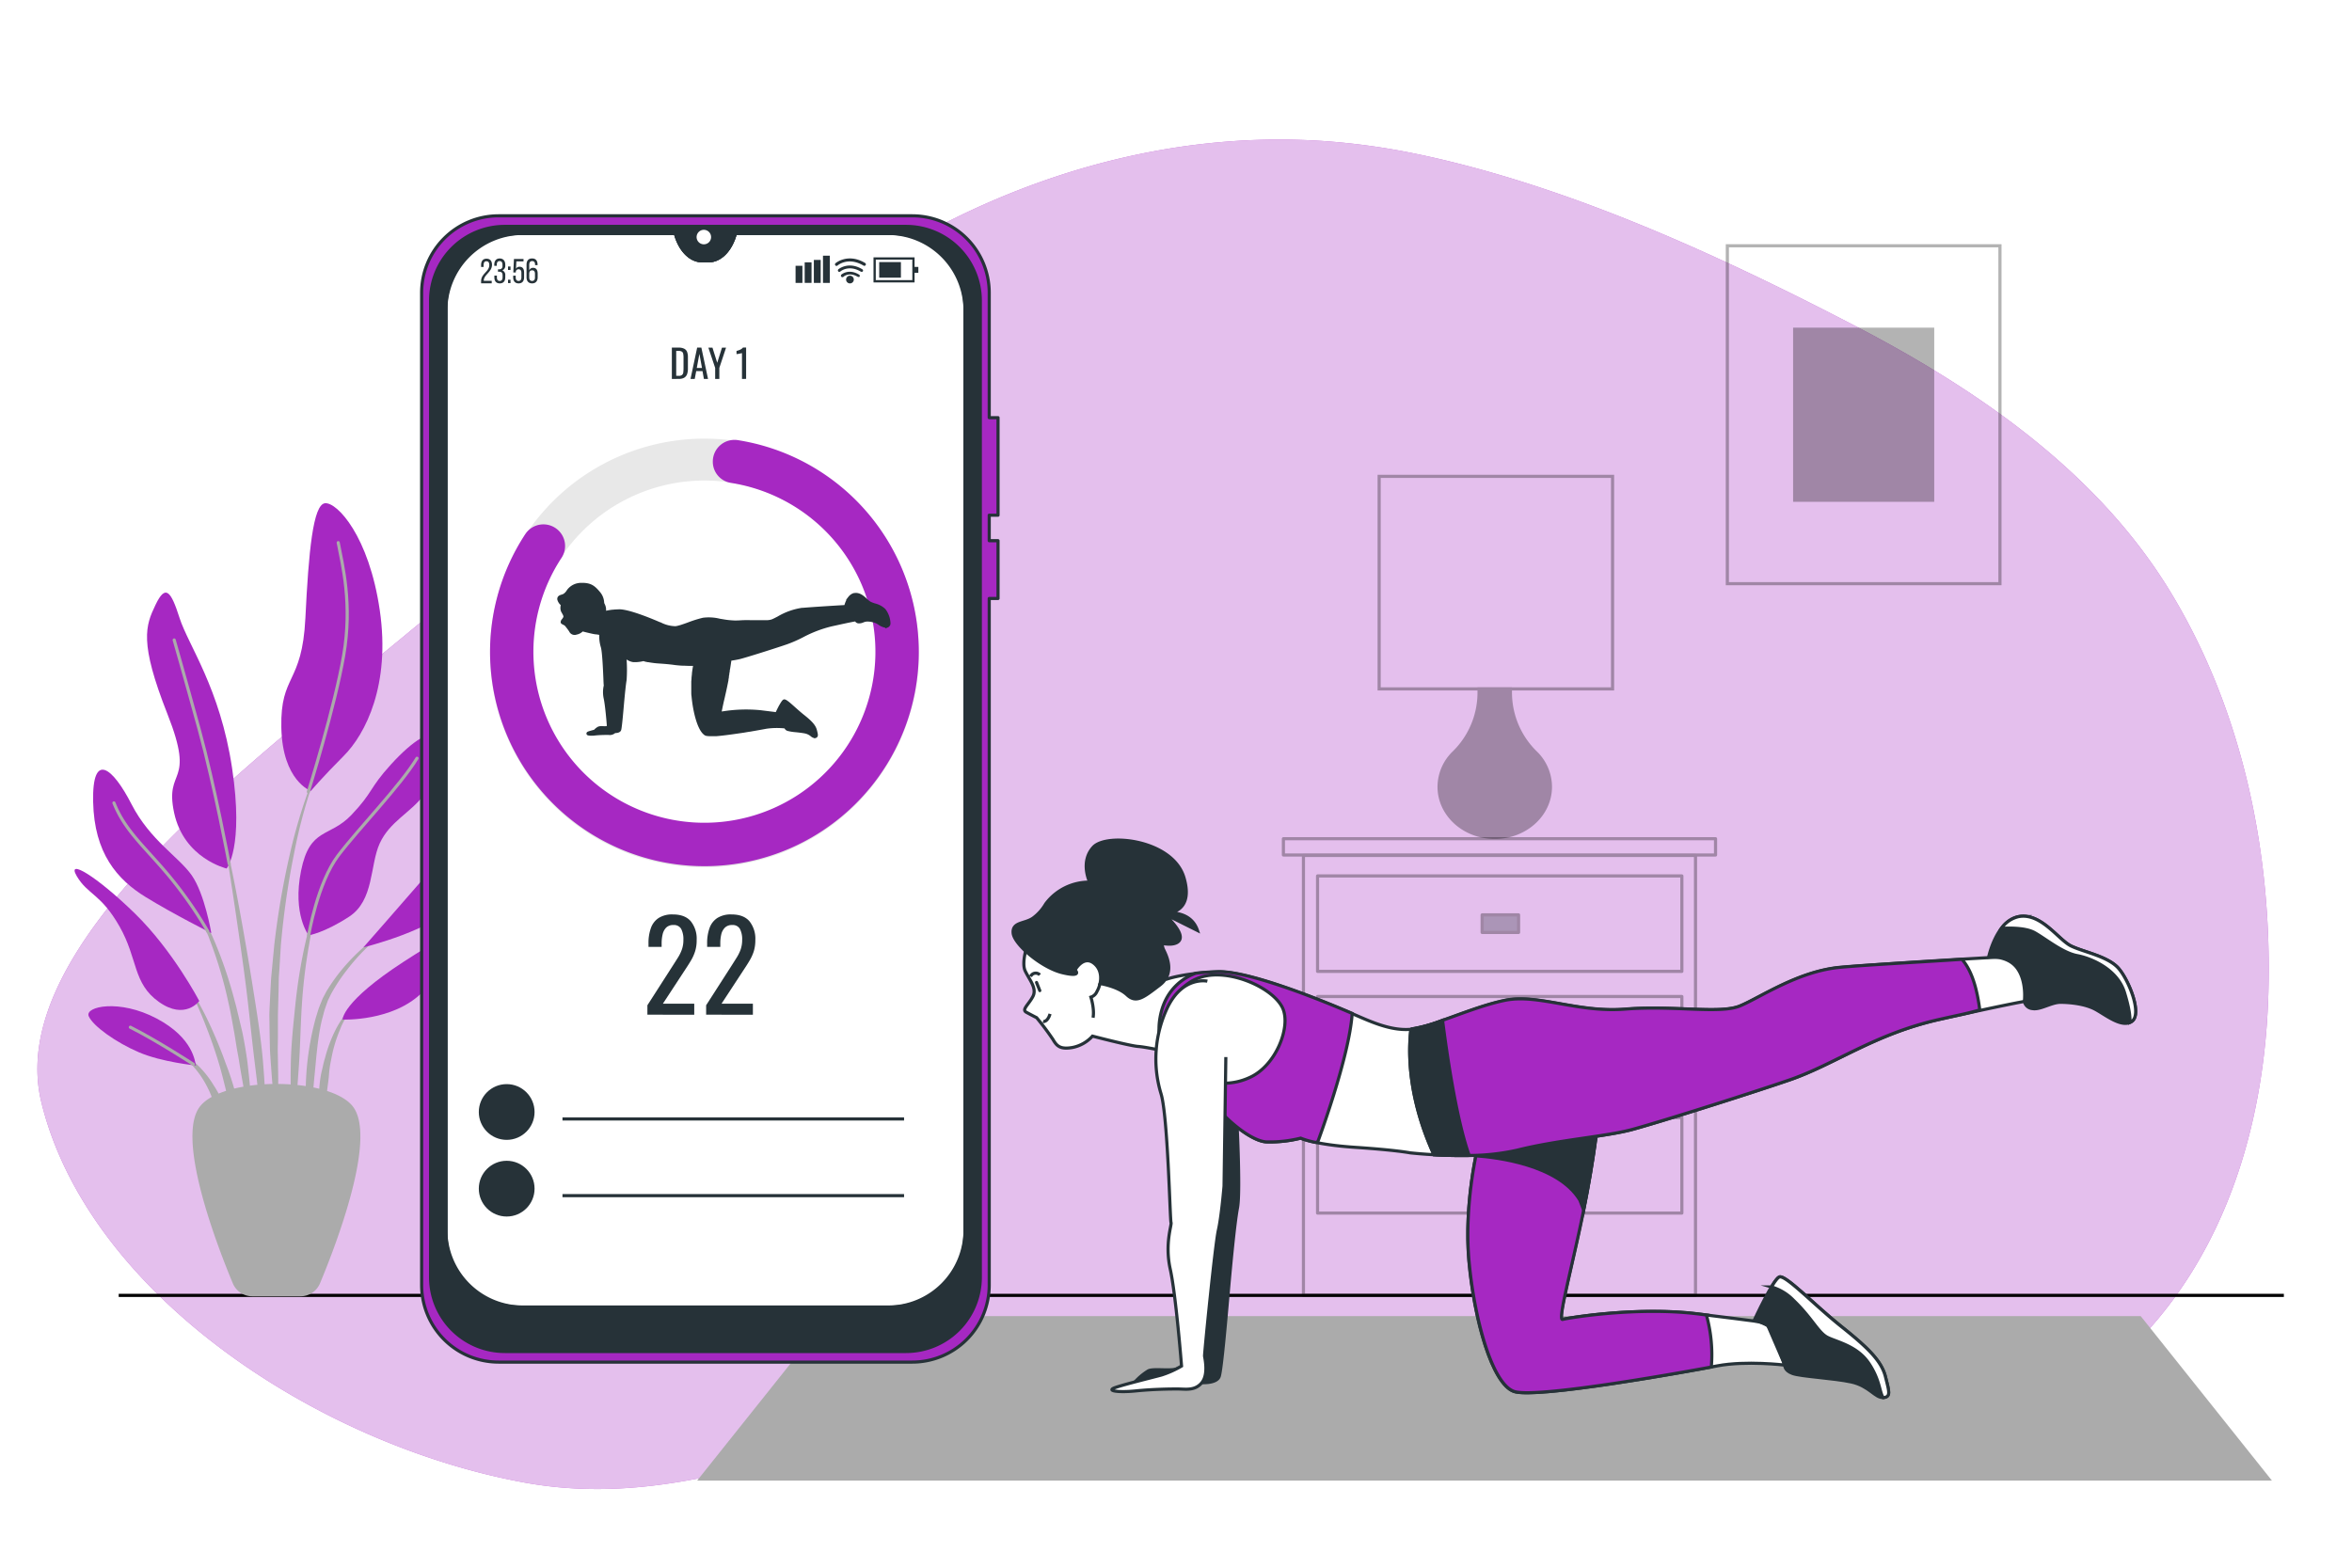<svg class="animated" id="freepik_stories-personalized-workouts" xmlns="http://www.w3.org/2000/svg" viewBox="0 0 750 500" version="1.1" xmlns:xlink="http://www.w3.org/1999/xlink" xmlns:svgjs="http://svgjs.com/svgjs"><style>svg#freepik_stories-personalized-workouts:not(.animated) .animable {opacity: 0;}svg#freepik_stories-personalized-workouts.animated #freepik--background-simple--inject-34 {animation: 1.5s Infinite  linear floating;animation-delay: 0s;}svg#freepik_stories-personalized-workouts.animated #freepik--Device--inject-34 {animation: 1.5s Infinite  linear floating;animation-delay: 0s;}            @keyframes floating {                0% {                    opacity: 1;                    transform: translateY(0px);                }                50% {                    transform: translateY(-10px);                }                100% {                    opacity: 1;                    transform: translateY(0px);                }            }        </style><g id="freepik--background-simple--inject-34" class="animable animator-active" style="transform-origin: 367.689px 259.713px;"><path d="M452,49.16A220.8,220.8,0,0,0,422.35,45c-45-3.09-89.17,8.52-128.51,30.1s-76.17,48.49-110,78.13c-8.4,7.36-16.64,14.93-24.54,22.83C116,219.38-1.5,291.35,13.19,351.57S99.85,460.26,166.68,472.75,287.86,439.7,378.92,439.7,546.36,475,611.72,463.93s109.43-65.36,111.63-147.61c1.19-44.23-8.19-89.73-31.39-127.78-23.45-38.44-61.93-64.65-101.17-85-41.41-21.47-86.49-42.27-132-52.89Q455.39,49.86,452,49.16Z" style="fill: rgb(166, 40, 194); transform-origin: 367.689px 259.713px;" id="elpqtyne1ofok" class="animable"></path><g id="el7npqz62jihk"><path d="M452,49.16A220.8,220.8,0,0,0,422.35,45c-45-3.09-89.17,8.52-128.51,30.1s-76.17,48.49-110,78.13c-8.4,7.36-16.64,14.93-24.54,22.83C116,219.38-1.5,291.35,13.19,351.57S99.85,460.26,166.68,472.75,287.86,439.7,378.92,439.7,546.36,475,611.72,463.93s109.43-65.36,111.63-147.61c1.19-44.23-8.19-89.73-31.39-127.78-23.45-38.44-61.93-64.65-101.17-85-41.41-21.47-86.49-42.27-132-52.89Q455.39,49.86,452,49.16Z" style="fill: rgb(255, 255, 255); opacity: 0.7; transform-origin: 367.689px 259.713px;" class="animable"></path></g></g><g id="freepik--Floor--inject-34" class="animable" style="transform-origin: 383.06px 413.15px;"><line x1="728.27" y1="413.15" x2="37.85" y2="413.15" style="fill: rgb(38, 50, 56); stroke: rgb(0, 0, 0); stroke-miterlimit: 10; transform-origin: 383.06px 413.15px;" id="elq7mi63zlbsl" class="animable"></line></g><g id="freepik--Plant--inject-34" class="animable" style="transform-origin: 89.524px 286.971px;"><path d="M101.69,244.29h0a.12.12,0,0,0-.07-.17.13.13,0,0,0-.17.07,171.35,171.35,0,0,0-9,28.12,263.19,263.19,0,0,0-5,29.15l-.7,7.37c-.11,1.23-.24,2.45-.33,3.68l-.2,3.7c-.1,2.47-.26,4.93-.33,7.4L86,331l.08,3.7c.06,1.24.15,2.47.23,3.7.19,2.46.34,4.92.56,7.38.48,4.91,1.21,9.79,2,14.65a.14.14,0,0,0,.13.11.13.13,0,0,0,.13-.13h0c0-2.47-.12-4.92-.17-7.38s-.29-4.89-.25-7.35-.06-4.9-.08-7.35l-.07-3.67.06-3.67,0-7.34.2-7.33.07-3.67c0-1.22.14-2.44.21-3.66l.45-7.33a262,262,0,0,1,4.15-29.08A170.13,170.13,0,0,1,101.69,244.29Z" style="fill: rgb(171, 171, 171); transform-origin: 93.797px 302.325px;" id="elk0e5tkfaqcr" class="animable"></path><path d="M102.74,282.65a.13.13,0,0,0-.08-.16.12.12,0,0,0-.16.08,169.63,169.63,0,0,0-8.31,37.79c-.65,6.42-1.37,12.84-1.46,19.3A158.6,158.6,0,0,0,93.42,359a.13.13,0,0,0,.11.12.15.15,0,0,0,.15-.12c.74-6.43,1.2-12.84,1.64-19.25s.52-12.83.94-19.24a170.6,170.6,0,0,1,2.28-19.08A175.85,175.85,0,0,1,102.74,282.65Z" style="fill: rgb(171, 171, 171); transform-origin: 97.712px 320.801px;" id="el8tzrtud9vv" class="animable"></path><path d="M124,296.15a.13.13,0,0,0-.18,0,64.86,64.86,0,0,0-14.22,12.4,56.73,56.73,0,0,0-5.56,7.73l-1.14,2.16-.9,2.24a21,21,0,0,0-.78,2.27c-.23.76-.49,1.53-.69,2.29A90.9,90.9,0,0,0,97.6,344a108.38,108.38,0,0,0,.7,18.89.15.15,0,0,0,.12.12.13.13,0,0,0,.14-.12l1.62-18.71c.65-6.18,1-12.41,2.37-18.45.17-.75.39-1.48.58-2.23a20.6,20.6,0,0,1,.65-2.2l.76-2.16,1-2.05a54.9,54.9,0,0,1,5.1-7.73,63.8,63.8,0,0,1,13.35-13h0A.13.13,0,0,0,124,296.15Z" style="fill: rgb(171, 171, 171); transform-origin: 110.756px 329.562px;" id="el6lu167yjqvd" class="animable"></path><path d="M113.72,320.18c-2.9,1.87-4.84,4.82-6.47,7.78a45.66,45.66,0,0,0-3.62,9.52c-.26.82-.46,1.64-.64,2.47l-.58,2.49a41,41,0,0,0-.63,5.05c0,1.7-.07,3.39,0,5.08a43.55,43.55,0,0,0,.67,5.06.13.13,0,0,0,.26,0,44.15,44.15,0,0,0,.89-5c.27-1.64.52-3.28.72-4.92s.46-3.26.58-4.9.35-3.28.71-4.88a43.71,43.71,0,0,1,2.77-9.44,20.84,20.84,0,0,1,5.43-8.11h0a.12.12,0,0,0,0-.17A.12.12,0,0,0,113.72,320.18Z" style="fill: rgb(171, 171, 171); transform-origin: 107.797px 338.97px;" id="elmate0e92kph" class="animable"></path><path d="M83.89,338.92c-.7-8.31-2.07-16.53-3.37-24.74s-2.73-16.41-4.23-24.59-3.18-16.32-5-24.45a.13.13,0,0,0-.25.05c1.42,8.19,2.71,16.4,3.92,24.61s2.42,16.43,3.46,24.67,1.81,16.5,2.84,24.72l3,24.72a.13.13,0,0,0,.12.12.13.13,0,0,0,.13-.13c.1-2.08.1-4.16.15-6.25s-.08-4.17-.12-6.25C84.55,347.22,84.2,343.07,83.89,338.92Z" style="fill: rgb(171, 171, 171); transform-origin: 77.856px 314.545px;" id="elz9k90i0j1k" class="animable"></path><path d="M78.91,338.8c-.45-3.29-1-6.56-1.68-9.82l-1.16-4.85c-.39-1.61-.75-3.23-1.22-4.83a137.76,137.76,0,0,0-6.35-18.88l-1-2.29L66.4,295.9c-.71-1.51-1.56-2.94-2.36-4.39a36.91,36.91,0,0,0-6-7.95.13.13,0,1,0-.18.18v0a36.58,36.58,0,0,1,5.49,8.12c.72,1.48,1.48,2.93,2.1,4.46l1,2.26.86,2.3a134.87,134.87,0,0,1,5.53,18.89c.76,3.2,1.26,6.45,1.88,9.68l.78,4.86c.28,1.62.63,3.23.85,4.86.52,3.24,1.12,6.48,1.69,9.73s1.09,6.51,1.78,9.76a.14.14,0,0,0,.13.11.13.13,0,0,0,.13-.13c0-3.32-.06-6.64-.23-10S79.25,342.1,78.91,338.8Z" style="fill: rgb(171, 171, 171); transform-origin: 68.941px 321.136px;" id="elt4fzh2m87h" class="animable"></path><path d="M72,339.22c-1.54-4.35-3.32-8.62-5.26-12.8a113.88,113.88,0,0,0-6.62-12.13.14.14,0,0,0-.17,0,.14.14,0,0,0-.05.18,115.8,115.8,0,0,1,5.65,12.5c1.68,4.25,3.2,8.56,4.47,12.94s2.23,8.83,3.4,13.22,2.21,8.83,3.56,13.27a.14.14,0,0,0,.12.1.13.13,0,0,0,.14-.13A66,66,0,0,0,76,352.52,86.76,86.76,0,0,0,72,339.22Z" style="fill: rgb(171, 171, 171); transform-origin: 68.567px 340.381px;" id="elot3jrsjllx7" class="animable"></path><path d="M71.75,353.74a29.87,29.87,0,0,0-3.66-7.67,31.38,31.38,0,0,0-5.32-6.61,23.76,23.76,0,0,0-3.38-2.55,13.87,13.87,0,0,0-3.84-1.74.13.13,0,0,0-.15.07.12.12,0,0,0,.07.17h0a19.14,19.14,0,0,1,6.37,4.95,30.29,30.29,0,0,1,4.44,6.71c1.26,2.39,1.91,5,3,7.48.49,1.26,1,2.53,1.53,3.79a31.9,31.9,0,0,0,1.67,3.84h0a.12.12,0,0,0,.11.07.13.13,0,0,0,.14-.12,30.15,30.15,0,0,0-.16-4.25C72.38,356.5,72.08,355.11,71.75,353.74Z" style="fill: rgb(171, 171, 171); transform-origin: 64.066px 348.708px;" id="el0a7d7pwo532c" class="animable"></path><path d="M72.26,277s-13.6-3.14-16.74-17.79,7-8.38-2.1-31.41-7-28.26-3.83-34.89,4.88-4.53,7.67,4.19S70.17,219.46,74,244.93,72.26,277,72.26,277Z" style="fill: rgb(166, 40, 194); transform-origin: 61.112px 233.005px;" id="elwt0slrpfbn" class="animable"></path><path d="M99.13,252.26s-9.07-3.14-9.42-20.24,6.63-13.61,7.67-34.89,2.45-36.29,6.28-36.63,14,10.46,17.45,34.19-4.54,39.42-11.51,46.4S99.13,252.26,99.13,252.26Z" style="fill: rgb(166, 40, 194); transform-origin: 105.818px 206.376px;" id="elatru9uum3t6" class="animable"></path><path d="M67.38,297.61s-2.09-12.56-6.28-18.49S47.84,268,41.91,256.44s-12.56-17.09-12.21-.69,7.67,24.77,16.74,30.35S67.38,297.61,67.38,297.61Z" style="fill: rgb(166, 40, 194); transform-origin: 48.533px 271.546px;" id="el58yfpc7qm75" class="animable"></path><path d="M63.54,319.25S55.17,303.2,43,291.33s-22-17.79-18.5-11.86,7.68,5.58,13.61,16,4.19,18.14,12.56,24.08S63.54,319.25,63.54,319.25Z" style="fill: rgb(166, 40, 194); transform-origin: 43.662px 299.628px;" id="eleqoyxiompr5" class="animable"></path><path d="M62.49,339.83c-.34-1.05-.69-8.72-12.56-15s-23-3.84-21.63-.7S37,332.5,44.35,335.64,62.49,339.83,62.49,339.83Z" style="fill: rgb(166, 40, 194); transform-origin: 45.338px 330.374px;" id="elmqjz37vsie" class="animable"></path><path d="M98.43,298.31S93.2,291.68,96,277.73s9.07-10.47,16.05-17.8,5.58-8.37,12.56-16.05,13.26-11.86,16.05-8.72-1.4,12.91-5.58,18.49-10.82,8.38-14,15.35-1.74,18.15-9.77,23.38S98.43,298.31,98.43,298.31Z" style="fill: rgb(166, 40, 194); transform-origin: 118.369px 266.209px;" id="elobbwdhqz9hd" class="animable"></path><path d="M115.88,302.15s12.56-14.3,21.63-24.77,12.56-18.49,12.91-11.52,3.14,12.56-4.19,21.64S115.88,302.15,115.88,302.15Z" style="fill: rgb(166, 40, 194); transform-origin: 133.555px 282.696px;" id="elghm0e4ngseb" class="animable"></path><path d="M109.25,325.18s-.35-5.58,19.54-18.49,28.26-15.36,26.16-10.12S144.14,307,134.72,316.45,109.25,325.18,109.25,325.18Z" style="fill: rgb(166, 40, 194); transform-origin: 132.257px 309.593px;" id="elkg2azddc4zj" class="animable"></path><path d="M73.09,275.54s-4.66-25-9.55-42.82-8-28.61-8-28.61" style="fill: none; stroke: rgb(171, 171, 171); stroke-linecap: round; stroke-linejoin: round; transform-origin: 64.315px 239.825px;" id="elu19rd341o2" class="animable"></path><path d="M98.33,252.52S106.8,225.39,109.6,209s-.35-28.61-1.75-35.93" style="fill: none; stroke: rgb(171, 171, 171); stroke-linecap: round; stroke-linejoin: round; transform-origin: 104.526px 212.795px;" id="el1wylgjoevzw" class="animable"></path><path d="M66.28,297.09a131.88,131.88,0,0,0-12.86-18.32c-7.67-9.07-13.6-13.95-17.09-22.68" style="fill: none; stroke: rgb(171, 171, 171); stroke-linecap: round; stroke-linejoin: round; transform-origin: 51.305px 276.59px;" id="el6wpmj4khkej" class="animable"></path><path d="M98.43,298.31s2.79-16.75,9.42-25.47,19.89-22.33,25.12-31" style="fill: none; stroke: rgb(171, 171, 171); stroke-linecap: round; stroke-linejoin: round; transform-origin: 115.7px 270.075px;" id="el1njm2xvq8p1" class="animable"></path><path d="M61.67,339.45s-11.74-7.64-20.11-11.83" style="fill: none; stroke: rgb(171, 171, 171); stroke-linecap: round; stroke-linejoin: round; transform-origin: 51.615px 333.535px;" id="eldi85loetwl" class="animable"></path><path d="M95.82,413.45H80.46a6.73,6.73,0,0,1-6.22-4.14c-5-12-18.42-46.73-10.35-56.57,7.69-9.37,40.81-9.37,48.5,0,8.07,9.84-5.33,44.55-10.35,56.57A6.74,6.74,0,0,1,95.82,413.45Z" style="fill: rgb(171, 171, 171); transform-origin: 88.141px 379.581px;" id="eltgl4u3l652e" class="animable"></path></g><g id="freepik--Picture--inject-34" class="animable" style="transform-origin: 594.275px 132.275px;"><g id="el95962h5z9ug"><g style="opacity: 0.3; transform-origin: 594.275px 132.275px;" class="animable"><rect x="550.81" y="78.39" width="86.93" height="107.77" style="fill: none; stroke: rgb(0, 0, 0); stroke-miterlimit: 10; transform-origin: 594.275px 132.275px;" id="el2bplv3q2yon" class="animable"></rect><rect x="572.28" y="105" width="44" height="54.55" style="stroke: rgb(0, 0, 0); stroke-miterlimit: 10; transform-origin: 594.28px 132.275px;" id="elu8v3q87bxmr" class="animable"></rect></g></g></g><g id="freepik--Furniture--inject-34" class="animable" style="transform-origin: 478.15px 282.54px;"><g id="eljoqn1menuy"><g style="opacity: 0.3; transform-origin: 478.15px 340.325px;" class="animable"><g id="el85a4djp5ukk"><rect x="409.25" y="267.5" width="137.8" height="5.19" style="fill: none; stroke: rgb(0, 0, 0); stroke-linecap: round; stroke-linejoin: round; transform-origin: 478.15px 270.095px; transform: rotate(180deg);" class="animable"></rect></g><g id="eleyf2zopaksn"><rect x="415.64" y="272.84" width="125.02" height="140.31" style="fill: none; stroke: rgb(0, 0, 0); stroke-linecap: round; stroke-linejoin: round; transform-origin: 478.15px 342.995px; transform: rotate(180deg);" class="animable"></rect></g><g id="elre9ercscmmr"><rect x="420.14" y="279.37" width="116.17" height="30.44" style="fill: none; stroke: rgb(0, 0, 0); stroke-linecap: round; stroke-linejoin: round; transform-origin: 478.225px 294.59px; transform: rotate(180deg);" class="animable"></rect></g><g id="el7ovtni1ghx6"><rect x="472.62" y="291.79" width="11.62" height="5.61" style="fill: rgb(38, 50, 56); stroke: rgb(0, 0, 0); stroke-linecap: round; stroke-linejoin: round; transform-origin: 478.43px 294.595px; transform: rotate(180deg);" class="animable"></rect></g><g id="elpterzyg7929"><rect x="420.14" y="317.83" width="116.17" height="30.44" style="fill: none; stroke: rgb(0, 0, 0); stroke-linecap: round; stroke-linejoin: round; transform-origin: 478.225px 333.05px; transform: rotate(180deg);" class="animable"></rect></g><g id="elfefblrhpbzl"><rect x="472.62" y="330.24" width="11.62" height="5.61" style="fill: rgb(38, 50, 56); stroke: rgb(0, 0, 0); stroke-linecap: round; stroke-linejoin: round; transform-origin: 478.43px 333.045px; transform: rotate(180deg);" class="animable"></rect></g><g id="ele8kszysvp5"><rect x="420.14" y="356.46" width="116.17" height="30.44" style="fill: none; stroke: rgb(0, 0, 0); stroke-linecap: round; stroke-linejoin: round; transform-origin: 478.225px 371.68px; transform: rotate(180deg);" class="animable"></rect></g><g id="el6j5cycim3w5"><rect x="472.62" y="368.88" width="11.62" height="5.61" style="fill: rgb(38, 50, 56); stroke: rgb(0, 0, 0); stroke-linecap: round; stroke-linejoin: round; transform-origin: 478.43px 371.685px; transform: rotate(180deg);" class="animable"></rect></g></g></g><g id="elmvvx0ksalcs"><g style="opacity: 0.3; transform-origin: 476.995px 209.5px;" class="animable"><path d="M481.64,221.16v-1.42h-10v1.42a26.77,26.77,0,0,1-8.11,18.91,15.3,15.3,0,0,0-4.64,10.87c0,8.91,7.95,16.13,17.76,16.13s17.75-7.22,17.75-16.13a15.29,15.29,0,0,0-4.63-10.87A26.73,26.73,0,0,1,481.64,221.16Z" style="stroke: rgb(0, 0, 0); stroke-miterlimit: 10; transform-origin: 476.645px 243.405px;" id="elk1sn987tw5" class="animable"></path><rect x="439.78" y="151.93" width="74.43" height="67.79" style="fill: none; stroke: rgb(0, 0, 0); stroke-miterlimit: 10; transform-origin: 476.995px 185.825px;" id="eltctcdh0ruht" class="animable"></rect></g></g></g><g id="freepik--Mat--inject-34" class="animable" style="transform-origin: 473.385px 445.985px;"><polygon points="222.31 472.21 724.46 472.21 682.62 419.76 264.16 419.76 222.31 472.21" style="fill: rgb(171, 171, 171); transform-origin: 473.385px 445.985px;" id="eldc2uy27t1nu" class="animable"></polygon></g><g id="freepik--Device--inject-34" class="animable" style="transform-origin: 226.35px 251.63px;"><path d="M307.73,89.92v311.5a15.48,15.48,0,0,1-15.48,15.48H157.65a15.48,15.48,0,0,1-15.48-15.48V89.92a15.48,15.48,0,0,1,15.47-15.48h57.78l0,.18c1.44,5.18,4.76,8.55,8.44,8.55H226c3.68,0,7-3.37,8.43-8.55l.06-.18h57.76A15.48,15.48,0,0,1,307.73,89.92Z" style="fill: rgb(255, 255, 255); stroke: rgb(38, 50, 56); stroke-linecap: round; stroke-linejoin: round; transform-origin: 224.95px 245.67px;" id="elki668bhypqh" class="animable"></path><path d="M318.25,164.32V133.21h-2.81V93.38a24.55,24.55,0,0,0-24.55-24.55H159a24.55,24.55,0,0,0-24.55,24.55v316.5A24.55,24.55,0,0,0,159,434.43H290.89a24.55,24.55,0,0,0,24.55-24.55v-219h2.81V172.45h-2.81v-8.13Zm-10.52,228a24.56,24.56,0,0,1-24.56,24.56H166.73a24.56,24.56,0,0,1-24.56-24.56V99a24.56,24.56,0,0,1,24.56-24.55h48.69l0,.18c1.44,5.18,4.76,8.55,8.44,8.55H226c3.68,0,7-3.37,8.43-8.55l.06-.18h48.68A24.56,24.56,0,0,1,307.73,99Z" style="fill: rgb(166, 40, 194); stroke: rgb(38, 50, 56); stroke-linecap: round; stroke-linejoin: round; transform-origin: 226.35px 251.63px;" id="elm66t009199c" class="animable"></path><path d="M288.92,72.21H161A23.68,23.68,0,0,0,137.3,95.89V407.37A23.68,23.68,0,0,0,161,431.05H288.92a23.68,23.68,0,0,0,23.68-23.68V95.89A23.68,23.68,0,0,0,288.92,72.21Zm18.81,321a23.68,23.68,0,0,1-23.68,23.68H165.85a23.68,23.68,0,0,1-23.68-23.68V98.12a23.68,23.68,0,0,1,23.67-23.68h49.58l0,.18c1.44,5.18,4.76,8.55,8.44,8.55H226c3.68,0,7-3.37,8.43-8.55l.06-.18h49.56a23.69,23.69,0,0,1,23.68,23.68Z" style="fill: rgb(38, 50, 56); stroke: rgb(38, 50, 56); stroke-linecap: round; stroke-linejoin: round; transform-origin: 224.95px 251.63px;" id="elpgm8shgyj6" class="animable"></path><path d="M226.75,75.62a2.31,2.31,0,1,0-2.31,2.3A2.3,2.3,0,0,0,226.75,75.62Z" style="fill: rgb(255, 255, 255); transform-origin: 224.44px 75.61px;" id="elk5o3gnn27k" class="animable"></path><path d="M156.89,84.45c0,2.33-2.62,3.17-2.63,5v.12h2.54v.79h-3.39v-.67c0-2.49,2.62-3,2.62-5.16,0-.79-.27-1.21-.91-1.21s-.91.45-.91,1.14v.68h-.8v-.63c0-1.18.54-2,1.73-2S156.89,83.27,156.89,84.45Z" style="fill: rgb(38, 50, 56); transform-origin: 155.15px 86.435px;" id="elacrfd7vw1wk" class="animable"></path><path d="M161.12,84.44v.2a1.54,1.54,0,0,1-.94,1.59,1.54,1.54,0,0,1,.94,1.6v.6c0,1.18-.55,1.95-1.75,1.95s-1.73-.77-1.73-1.95V87.9h.81v.58c0,.7.28,1.12.9,1.12s.91-.41.91-1.19v-.6c0-.76-.32-1.13-1-1.15h-.47v-.77h.51a.93.93,0,0,0,.93-1.06v-.36c0-.79-.28-1.2-.91-1.2s-.9.43-.9,1.12v.4h-.81v-.35c0-1.18.55-2,1.73-2S161.12,83.26,161.12,84.44Z" style="fill: rgb(38, 50, 56); transform-origin: 159.37px 86.41px;" id="elm3qxft95rf" class="animable"></path><path d="M162.79,85V86.1H162V85Zm0,4.21v1.08H162V89.23Z" style="fill: rgb(38, 50, 56); transform-origin: 162.395px 87.645px;" id="elz4bjbtnilm" class="animable"></path><path d="M164.54,85.72a1.24,1.24,0,0,1,1.15-.64c1,0,1.43.73,1.43,1.83v1.52c0,1.18-.56,1.95-1.74,1.95s-1.74-.77-1.74-1.95v-.52h.81v.57c0,.7.29,1.12.91,1.12s.9-.42.9-1.12V87c0-.7-.29-1.12-.9-1.12a.84.84,0,0,0-.88.83v.18h-.8l.21-4.3h3.05v.77h-2.28Z" style="fill: rgb(38, 50, 56); transform-origin: 165.38px 86.485px;" id="elraf6katvb1k" class="animable"></path><path d="M171.42,84.43v.14h-.8v-.2c0-.69-.29-1.1-.92-1.1s-.94.42-.94,1.25v1.73a1.25,1.25,0,0,1,1.25-.83c1,0,1.44.72,1.44,1.84v1.17c0,1.18-.59,1.95-1.77,1.95s-1.78-.77-1.78-1.95v-4c0-1.22.55-2,1.78-2S171.42,83.24,171.42,84.43Zm-2.66,2.89v1.16c0,.7.29,1.12.92,1.12s.91-.42.91-1.12V87.32c0-.69-.29-1.11-.91-1.11S168.76,86.63,168.76,87.32Z" style="fill: rgb(38, 50, 56); transform-origin: 169.675px 86.405px;" id="ele3oid6ybxtn" class="animable"></path><rect x="253.69" y="84.77" width="2.18" height="5.46" style="fill: rgb(38, 50, 56); transform-origin: 254.78px 87.5px;" id="elnvvtxgg4jj" class="animable"></rect><rect x="256.6" y="83.67" width="2.18" height="6.55" style="fill: rgb(38, 50, 56); transform-origin: 257.69px 86.945px;" id="elhafhd7l5edt" class="animable"></rect><rect x="259.52" y="82.9" width="2.18" height="7.33" style="fill: rgb(38, 50, 56); transform-origin: 260.61px 86.565px;" id="eljpkvhjgr4kn" class="animable"></rect><rect x="262.43" y="81.55" width="2.18" height="8.68" style="fill: rgb(38, 50, 56); transform-origin: 263.52px 85.89px;" id="elnoxf81stscl" class="animable"></rect><path d="M291.64,90.08h-13.1v-8h13.1Zm-12.37-.73h11.65V82.8H279.27Z" style="fill: rgb(38, 50, 56); transform-origin: 285.09px 86.08px;" id="elrsfhc03kyls" class="animable"></path><rect x="280.36" y="83.59" width="6.92" height="4.97" style="fill: rgb(38, 50, 56); transform-origin: 283.82px 86.075px;" id="elm41cs1ke6le" class="animable"></rect><rect x="291.19" y="85.13" width="1.65" height="1.89" style="fill: rgb(38, 50, 56); transform-origin: 292.015px 86.075px;" id="el5nff1m36qwr" class="animable"></rect><path d="M273.73,88.34a.59.59,0,0,1-.25-.07c-2.66-1.59-4.43-.12-4.5,0a.5.5,0,0,1-.69,0,.48.48,0,0,1,0-.69c.09-.08,2.34-2,5.64,0a.48.48,0,0,1,.17.67A.49.49,0,0,1,273.73,88.34Z" style="fill: rgb(38, 50, 56); transform-origin: 271.158px 87.541px;" id="elfot5rpbffya" class="animable"></path><path d="M274.72,86.69a.45.45,0,0,1-.25-.07c-3.86-2.29-6.45-.07-6.48-.05a.48.48,0,0,1-.69,0,.5.5,0,0,1,.05-.69s3.16-2.7,7.62,0a.49.49,0,0,1,.17.67A.47.47,0,0,1,274.72,86.69Z" style="fill: rgb(38, 50, 56); transform-origin: 271.197px 85.698px;" id="elbpurgb6fbac" class="animable"></path><path d="M275.62,84.79a.52.52,0,0,1-.25-.07c-4.89-2.91-8.14-.17-8.27-.06a.49.49,0,1,1-.65-.73s3.9-3.34,9.42-.05a.49.49,0,0,1,.17.67A.52.52,0,0,1,275.62,84.79Z" style="fill: rgb(38, 50, 56); transform-origin: 271.183px 83.62px;" id="el42y5tq9bh2" class="animable"></path><path d="M272.26,89.16A1.23,1.23,0,1,1,271,87.93,1.23,1.23,0,0,1,272.26,89.16Z" style="fill: rgb(38, 50, 56); transform-origin: 271.03px 89.16px;" id="eljj04r561ymp" class="animable"></path><path d="M224.66,276.64A68.37,68.37,0,1,1,293,208.28,68.44,68.44,0,0,1,224.66,276.64Zm0-123.38a55,55,0,1,0,55,55A55.08,55.08,0,0,0,224.66,153.26Z" style="fill: rgb(232, 232, 232); transform-origin: 224.63px 208.27px;" id="el5cgbuqjtbap" class="animable"></path><path d="M227.3,147.16h0A6.83,6.83,0,0,0,233,154a54.53,54.53,0,1,1-53.94,23.92,6.87,6.87,0,0,0-1.41-9.12h0a6.92,6.92,0,0,0-10.16,1.57,68.36,68.36,0,1,0,67.74-30A6.91,6.91,0,0,0,227.3,147.16Z" style="fill: rgb(166, 40, 194); transform-origin: 224.625px 208.278px;" id="el4mwqhhbtczp" class="animable"></path><path d="M282.3,194.22a7.25,7.25,0,0,0-3.32-1.77,11.35,11.35,0,0,1-1.35-.52,6.18,6.18,0,0,1-1.13-.9c-1-.95-2.32-2.1-3.92-1.9h-.19a2.33,2.33,0,0,0-.47.14l-.15.06-.32.18-.14.09c-.12.09-.24.18-.35.28a.2.2,0,0,1-.07.06,3.62,3.62,0,0,0-.36.42l-.06.06-.69.91h.13a9.05,9.05,0,0,0-.64,1.65c-3.17.18-10.11.61-13.25.88l-.28,0a21.48,21.48,0,0,0-7.8,2.79l-1,.51c-.3.15-.57.27-.8.37a5.17,5.17,0,0,1-1.5.27c-.92,0-2.06,0-3.31,0l-1.19,0-.74,0a35.81,35.81,0,0,0-3.85.08c-.55,0-1.07.05-1.59,0a23.89,23.89,0,0,1-3.48-.39l-.92-.15a14.69,14.69,0,0,0-5.43-.31,38.26,38.26,0,0,0-4.78,1.5l-1.09.39-.44.15-.48.16-.39.13-.56.15-.3.08a4.52,4.52,0,0,1-.73.13h0a10.59,10.59,0,0,1-4.74-1.25l-.11,0h0l-.33-.14c-2.2-.95-9.63-4.07-12.84-4l-1,.05-.17,0-.81.08h-.1a17.55,17.55,0,0,0-2,.34,4,4,0,0,0-.52-2.3,1.85,1.85,0,0,1-.1-.54,5.59,5.59,0,0,0-1.39-3.23c-1.67-2-2.92-2.9-5.9-2.83a5.58,5.58,0,0,0-4.55,2.28l0,0a3.73,3.73,0,0,1-1,1.15,2.37,2.37,0,0,1-.74.32c-.58.18-1.45.46-1.35,1.57a3.53,3.53,0,0,0,1.11,1.79,3.27,3.27,0,0,0,.06,1.94c.1.23.23.44.35.66.34.59.54,1,.37,1.27a4.17,4.17,0,0,1-.4.6,1.37,1.37,0,0,0-.41,1.05.79.79,0,0,0,.41.52l.88.47a23.19,23.19,0,0,1,1.42,1.88,1.89,1.89,0,0,0,2.36,1,3.79,3.79,0,0,0,1.95-1c.9.23,3.4.86,4.08.91.27,0,.73.09,1.21.18a11.58,11.58,0,0,0,.48,3.87c.45,1.39.69,6.94.82,9.92.06,1.56.08,2,.11,2.13s0,.17,0,.3a9.62,9.62,0,0,0,0,4.1c.45,2.06.91,7.32,1,8.69l-.19.1a7.7,7.7,0,0,1-1.07,0,3.62,3.62,0,0,0-1.53.16,5.14,5.14,0,0,0-1.28,1c-.72.18-1.38.37-1.77.5-.64.21-.7.55-.65.8s.13.59,1.54.59c.34,0,.75,0,1.25-.08,1.12-.11,2.46-.17,3.87-.17h.35a2.64,2.64,0,0,0,2.14-.6c.54,0,1.67-.1,1.92-1,.16-.56.44-3.1.82-7.55.38-4.28.69-7.16.9-8.31a47,47,0,0,0,0-6.61,4.92,4.92,0,0,0,2.11.85,11.37,11.37,0,0,0,2.88-.24l.38-.09a7.31,7.31,0,0,0,1,.28l.08,0,.3.07.18,0h0a28.43,28.43,0,0,0,3.58.43c3.72.25,5,.51,5.11.51s.85.1,2,.17h.13c.79,0,1.75.08,2.78.08H221c-.12.64-.25,1.44-.36,2.36V215c-.05.39-.09.79-.13,1.21a.28.28,0,0,0,0,.09c0,.36-.06.72-.08,1.1,0,.11,0,.22,0,.33,0,.42,0,.83,0,1.26v.16c0,.39,0,.77,0,1.16,0,.13,0,.25,0,.37,0,.45,0,.9.08,1.36.46,5,1.85,10.58,3.9,12.23l.21.18a2.22,2.22,0,0,0,.41.2l0,0h0a2.11,2.11,0,0,0,.44.09,6.66,6.66,0,0,0,1,.06h.11l.55,0h.32l.56,0,.44,0h0l1.15-.11h0c2.26-.23,5-.63,7.51-1l.3-.05.76-.13.85-.14h.09c2.6-.45,4.68-.83,5.26-.94a23.6,23.6,0,0,1,5.81-.11,1.55,1.55,0,0,0,1,.81,15.28,15.28,0,0,0,2.65.41c1,.11,2.15.24,2.94.41a4.33,4.33,0,0,1,1.76.88,2.5,2.5,0,0,0,1,.55l0,.06.29,0a1.07,1.07,0,0,0,.81-.41c.3-.42.17-.95-.09-2l-.05-.2h0c-.41-1.63-1.78-3-4.32-5-.91-.74-1.87-1.59-2.71-2.34-2.16-1.94-3-2.61-3.58-2.39h0c-.24.09-.5.32-1,1.15l0,0-.06.09-.27.46h0c-.35.61-.74,1.39-1.17,2.32l-1.74-.22-3.05-.38a47.3,47.3,0,0,0-12.43.41c0-.22.08-.5.15-.83.12-.65.31-1.49.5-2.37l.24-1c.25-1.1.53-2.32.8-3.6v0l.35-1.73.09-.44c0-.07,0-.15,0-.23.05-.24.1-.49.14-.72l0-.19c0-.25.09-.51.13-.75l0-.11c0-.26.09-.52.14-.77V214c0-.26.09-.52.13-.77v0c.16-1,.28-1.82.38-2.52l1.06-.17c.74-.13,1.41-.26,2-.42,2.27-.61,8.83-2.67,13.2-4.12l1.54-.52a41.55,41.55,0,0,0,5-2.19,38.85,38.85,0,0,1,9.13-3.5l.62-.14.88-.19,1.13-.25c2.8-.61,4.29-.91,4.92-1a1.41,1.41,0,0,0,1,.61,3.34,3.34,0,0,0,1.61-.3,3.71,3.71,0,0,1,1.1-.28,7.08,7.08,0,0,1,3,.59c.2.1.41.24.64.38a5.6,5.6,0,0,0,2.29,1l0,.24.79-.34a1.52,1.52,0,0,0,.33-.2,1.47,1.47,0,0,0,.51-1A7.91,7.91,0,0,0,282.3,194.22Z" style="fill: rgb(38, 50, 56); transform-origin: 230.831px 210.668px;" id="el5zin9hdgfn4" class="animable"></path><path d="M206.44,323.62v-3l8.07-12.58c.6-.94,1.16-1.81,1.67-2.63a13.2,13.2,0,0,0,1.25-2.56,9,9,0,0,0,.49-3.12,7.1,7.1,0,0,0-.7-3.45,2.61,2.61,0,0,0-2.47-1.25,3.13,3.13,0,0,0-2.32.82A4.48,4.48,0,0,0,211.3,298a12.4,12.4,0,0,0-.32,2.86V302h-4.19v-1.1a14.12,14.12,0,0,1,.77-4.92,6.33,6.33,0,0,1,2.46-3.19,8,8,0,0,1,4.53-1.14q3.84,0,5.72,2.17a8.88,8.88,0,0,1,1.88,6,11.63,11.63,0,0,1-.49,3.57,13.9,13.9,0,0,1-1.27,2.86c-.52.89-1.1,1.8-1.72,2.74l-7.29,11.13h10v3.53Z" style="fill: rgb(38, 50, 56); transform-origin: 214.303px 307.645px;" id="el3709by2f35q" class="animable"></path><path d="M225.17,323.62v-3l8.08-12.58c.6-.94,1.15-1.81,1.66-2.63a13.23,13.23,0,0,0,1.26-2.56,9.29,9.29,0,0,0,.49-3.12,7.09,7.09,0,0,0-.71-3.45,2.6,2.6,0,0,0-2.47-1.25,3.12,3.12,0,0,0-2.31.82A4.41,4.41,0,0,0,230,298a12.41,12.41,0,0,0-.31,2.86V302h-4.2v-1.1a14.12,14.12,0,0,1,.77-4.92,6.34,6.34,0,0,1,2.47-3.19,8,8,0,0,1,4.52-1.14c2.57,0,4.47.72,5.73,2.17a8.93,8.93,0,0,1,1.88,6,11.94,11.94,0,0,1-.49,3.57,13.93,13.93,0,0,1-1.28,2.86c-.52.89-1.09,1.8-1.72,2.74l-7.29,11.13h10v3.53Z" style="fill: rgb(38, 50, 56); transform-origin: 233.022px 307.645px;" id="eljn1ffyn0n2h" class="animable"></path><path d="M214.24,120.87v-10h2.17a3.73,3.73,0,0,1,1.75.34,1.91,1.91,0,0,1,.93,1,4.64,4.64,0,0,1,.27,1.69v3.67a5.19,5.19,0,0,1-.27,1.79,2.19,2.19,0,0,1-.9,1.1,3.23,3.23,0,0,1-1.67.38Zm1.39-1h.79a1.55,1.55,0,0,0,1.08-.3,1.26,1.26,0,0,0,.39-.86,10.73,10.73,0,0,0,.07-1.37V114.1a6.11,6.11,0,0,0-.1-1.25,1,1,0,0,0-.43-.7,1.9,1.9,0,0,0-1.05-.23h-.75Z" style="fill: rgb(38, 50, 56); transform-origin: 216.801px 115.868px;" id="ell6nalb9rji9" class="animable"></path><path d="M220.19,120.87l2.12-10h1.34l2.13,10h-1.32l-.45-2.52h-2l-.48,2.52Zm2-3.51h1.66l-.83-4.5Z" style="fill: rgb(38, 50, 56); transform-origin: 222.985px 115.87px;" id="elm07upip719s" class="animable"></path><path d="M228.05,120.87v-3.53l-2.16-6.45h1.3l1.52,4.82,1.51-4.82h1.3l-2.14,6.45v3.53Z" style="fill: rgb(38, 50, 56); transform-origin: 228.705px 115.88px;" id="elisflo99tff" class="animable"></path><path d="M236.6,120.87v-8.26a1.28,1.28,0,0,1-.28.08l-.6.12-.59.11-.27,0v-1l.49-.13.56-.21a3.06,3.06,0,0,0,.56-.31,2.29,2.29,0,0,0,.45-.43h1v10Z" style="fill: rgb(38, 50, 56); transform-origin: 236.39px 115.855px;" id="el2nh4kgmudax" class="animable"></path><circle cx="161.57" cy="354.66" r="8.89" style="fill: rgb(38, 50, 56); transform-origin: 161.57px 354.66px;" id="elqjoj6i8r4ds" class="animable"></circle><line x1="179.36" y1="356.88" x2="288.29" y2="356.88" style="fill: none; stroke: rgb(38, 50, 56); stroke-miterlimit: 10; transform-origin: 233.825px 356.88px;" id="eljnixu9dugj8" class="animable"></line><circle cx="161.57" cy="379.11" r="8.89" style="fill: rgb(38, 50, 56); transform-origin: 161.57px 379.11px;" id="el96j2u5cuzam" class="animable"></circle><line x1="179.36" y1="381.34" x2="288.29" y2="381.34" style="fill: none; stroke: rgb(38, 50, 56); stroke-miterlimit: 10; transform-origin: 233.825px 381.34px;" id="el61kilq380yn" class="animable"></line></g><g id="freepik--Character--inject-34" class="animable" style="transform-origin: 502.035px 356.869px;"><path d="M394.27,354.73s1.37,25,.34,30.46-2.39,20.54-3.08,28.41-2,22.93-2.73,25.32-5.57,2.06-5.57,2.06-7.78-1-9.49-1-12,1-12,1a19.18,19.18,0,0,1,4.45-3.77c2.05-1,9.43.7,10.53-1.53a45.54,45.54,0,0,0,3.16-13.87c.34-5.47,2.73-73.58,2.73-73.58Z" style="fill: rgb(38, 50, 56); stroke: rgb(38, 50, 56); stroke-miterlimit: 10; transform-origin: 378.367px 394.613px;" id="elmp6n9dixo0e" class="animable"></path><path d="M327.93,300.38s-2.42,6.4-1,9.34,3.8,5.53,2.42,8.13-3.63,4.15-2.08,5,3.29,1.73,3.29,1.73a85.31,85.31,0,0,1,5.19,6.92c1.21,2.07,2.25,3.28,6.22,2.59a11.59,11.59,0,0,0,6.4-3.63s11.93,3.11,14.53,3.29,9.51,1.72,9.51,1.72,9.17,8,13,14.19,13.14,14.18,18.33,14.52A40.16,40.16,0,0,0,414.75,363s4.5,2.08,17.47,2.94,17.44,1.75,17.44,1.75,21.27,2.42,34.24-.86,28.19-4.33,36.49-6.57,35.28-10.73,50-15.74,27.24-14.73,48.09-19.4,27.07-5.73,27.07-5.73,2.18-2.17-.31-7.93-5.45-6.23-7-6.23-37.82,2.12-51.31,3.33-25.68,9.74-32.08,12.34-21.11-.25-36.5,1-27.85-5-38.57-2.76-23.52,8.64-30.09,9.16-13.29-2.79-18.48-5-32-13.67-42.89-13.32S372,312.31,372,312.31s-1.73-.17-2.59-.34-.35-3.29-11.59-10.21S330.53,295.54,327.93,300.38Z" style="fill: rgb(255, 255, 255); stroke: rgb(38, 50, 56); stroke-miterlimit: 10; transform-origin: 486.458px 332.603px;" id="elpgjfs4ocqw" class="animable"></path><path d="M333.47,288.27a15,15,0,0,1-4,4.5c-2.59,1.9-6.74,1.21-6.4,4.84s9.17,11.07,15.74,12.63,4-.87,4-.87,2.59-4.67,5.88-2.25,2.07,6.57,2.07,6.57,5.71.87,8.65,3.64,5.36.69,10.38-3.12S372,304.87,371,302.8s.34-6.23-4.85-12.45-9-9.17-18.67-9A17.28,17.28,0,0,0,333.47,288.27Z" style="fill: rgb(38, 50, 56); stroke: rgb(38, 50, 56); stroke-miterlimit: 10; transform-origin: 347.87px 299.972px;" id="el1tl3hknguvd" class="animable"></path><path d="M370.9,291.3l10.94,5.46c-1.62-4.85-6.21-5.61-8.9-5.61,2.76-.51,7.09-2.63,4.61-11.18-3.52-12.11-24.61-14.46-28.91-9.77s-1.16,11.16-1.16,11.16a115.89,115.89,0,0,0,6.63,9.94c4.3,5.85,16.89,11.5,21.09,9.37S370.9,291.3,370.9,291.3Z" style="fill: rgb(38, 50, 56); stroke: rgb(38, 50, 56); stroke-miterlimit: 10; transform-origin: 364.107px 284.539px;" id="el7jsgsku7xyu" class="animable"></path><path d="M350.76,313.69a8.94,8.94,0,0,1-1,2.6,3.08,3.08,0,0,1-1.9,1.73s1.21,3.8.69,6.57" style="fill: none; stroke: rgb(38, 50, 56); stroke-miterlimit: 10; transform-origin: 349.31px 319.14px;" id="eltfqnfm6yr2" class="animable"></path><line x1="330.53" y1="313.35" x2="331.57" y2="315.94" style="fill: none; stroke: rgb(38, 50, 56); stroke-linecap: round; stroke-linejoin: round; transform-origin: 331.05px 314.645px;" id="el18zwk3m4us4" class="animable"></line><path d="M328.63,311.45a1.79,1.79,0,0,1,2.94-.52" style="fill: none; stroke: rgb(38, 50, 56); stroke-miterlimit: 10; transform-origin: 330.1px 310.911px;" id="elp6uf8svc4n" class="animable"></path><path d="M332.6,325.8s1.39.35,2.25-2.42" style="fill: none; stroke: rgb(38, 50, 56); stroke-miterlimit: 10; transform-origin: 333.725px 324.597px;" id="elecacn8wsi0q" class="animable"></path><path d="M381.3,310.4c-3.16,1.12-10.48,4.89-11.63,15.86a20.56,20.56,0,0,0,1.13,8.88l1.58.34s9.17,8,13,14.19,13.14,14.18,18.33,14.52A40.16,40.16,0,0,0,414.75,363a25.17,25.17,0,0,0,4.9,1.37l.61-.33s10-26.84,10.92-40.81c-5.19-2.25-32-13.67-42.89-13.32C385.63,310,383.3,310.16,381.3,310.4Z" style="fill: rgb(166, 40, 194); stroke: rgb(38, 50, 56); stroke-miterlimit: 10; transform-origin: 400.381px 337.136px;" id="elxr305hfzwhm" class="animable"></path><path d="M382.75,344a19.53,19.53,0,0,0,15.54-.25c8.64-3.7,13.58-16.53,10.61-22.45s-15-11.6-23.93-10.12S371.39,321.57,371.64,328,377.81,341.56,382.75,344Z" style="fill: rgb(255, 255, 255); stroke: rgb(38, 50, 56); stroke-miterlimit: 10; transform-origin: 390.698px 328.216px;" id="elcnlapkvnhxk" class="animable"></path><path d="M385,312.94s-7.65-1.73-12.59,8.14a38.18,38.18,0,0,0-2.22,27.64c2.22,6.91,2.9,40.48,3.22,41.19s-2.06,6.65-.24,14.9,3.6,30.87,3.6,30.87a31.46,31.46,0,0,1-6.4,2.87c-2.9.79-11.62,2.91-14.74,4s1.16,1.62,6.56,1.07S373,443,375.49,443s5.53.68,7.74-2,.95-7.79.88-8.52,3.37-35.54,4.4-40.1,1.81-14.08,1.81-14.08l.57-41.16" style="fill: rgb(255, 255, 255); stroke: rgb(38, 50, 56); stroke-miterlimit: 10; transform-origin: 372.732px 378.332px;" id="eleoj045mfib" class="animable"></path><path d="M471.41,365.05s-4.69,18.51-3,37.27,7.4,39,14.31,41.46,55.78-6.42,64.91-8.15,21.47-.25,21.47-.25-3.71-11.1-5.43-12.58-2.72-1.23-22-3.7-41.7,1.23-43.43,1.72,2.72-15.54,6.42-33.56,4.93-30.84,4.93-30.84Z" style="fill: rgb(255, 255, 255); stroke: rgb(38, 50, 56); stroke-miterlimit: 10; transform-origin: 518.571px 400.314px;" id="elavobtk5ddcf" class="animable"></path><path d="M559.51,420.82s5.92-12.83,7.9-13.57,11.1,8.89,19.74,15.8,12.83,11.1,14.07,16,1.73,6.41-.74,6.66-4.44-3.7-10.12-4.94-16-1.72-18.76-2.71-2.46-2.72-2.46-2.72l-5.43-12.58Z" style="fill: rgb(38, 50, 56); stroke: rgb(38, 50, 56); stroke-miterlimit: 10; transform-origin: 580.876px 426.466px;" id="elmuzfoogibf" class="animable"></path><path d="M601.22,439.09c-1.24-4.94-5.43-9.13-14.07-16s-17.77-16.54-19.74-15.8c-.58.22-1.51,1.49-2.52,3.17a16,16,0,0,1,7,4.24c5.92,5.67,7.9,10.36,10.86,11.84s9.38,2.72,13.08,8.14,3.45,9.38,4.69,11.11C603,445.5,602.45,444,601.22,439.09Z" style="fill: rgb(255, 255, 255); stroke: rgb(38, 50, 56); stroke-miterlimit: 10; transform-origin: 583.576px 426.52px;" id="elrur9lat4prk" class="animable"></path><path d="M545.7,436c-12.68,2.35-56.42,10.1-62.94,7.77-6.9-2.46-12.58-22.7-14.31-41.46-1.27-13.77.92-27.41,2.18-33.68.45-2.27.78-3.58.78-3.58l38.26-8.64s-1.18,12.21-4.67,29.52c-.09.44-.19.88-.27,1.33-3.7,18-8.14,34.06-6.42,33.56s24.19-4.19,43.43-1.72l2.39.3A47.41,47.41,0,0,1,545.7,436Z" style="fill: rgb(166, 40, 194); stroke: rgb(38, 50, 56); stroke-miterlimit: 10; transform-origin: 506.964px 400.306px;" id="elau790171uo7" class="animable"></path><path d="M509.67,356.41s-1.18,12.21-4.67,29.52l-1.2-3.13c-6.81-11.35-26.59-13.7-33.17-14.17.45-2.27.78-3.58.78-3.58Z" style="fill: rgb(38, 50, 56); stroke: rgb(38, 50, 56); stroke-miterlimit: 10; transform-origin: 490.15px 371.17px;" id="el433xcmjq034" class="animable"></path><path d="M645.53,319.37a2.83,2.83,0,0,0,2.61,2.31c2.44.45,6-2,8.88-2s7.77.44,11.1,2.22,8.67,6.22,11.78,3.77S679,313,675.68,309s-11.33-5.33-15.33-7.32-9.55-10.67-16.66-9.33-9.55,12.88-9.55,12.88,6-.67,9.11,3.55S645.53,319.37,645.53,319.37Z" style="fill: rgb(38, 50, 56); stroke: rgb(38, 50, 56); stroke-miterlimit: 10; transform-origin: 657.58px 309.3px;" id="el4pwi1gh3ay8" class="animable"></path><path d="M679.16,326.11a3.47,3.47,0,0,0,.74-.43C683,323.24,679,313,675.68,309s-11.33-5.33-15.33-7.32-9.55-10.67-16.66-9.33a9.17,9.17,0,0,0-5.49,3.75c1.34-.09,7.45-.42,10.6,1.36,3.56,2,8.89,6.44,13.55,7.32s12.88,4.45,15.1,11.78C678.93,321.44,679.32,324.25,679.16,326.11Z" style="fill: rgb(255, 255, 255); stroke: rgb(38, 50, 56); stroke-miterlimit: 10; transform-origin: 659.608px 309.16px;" id="elltn54l6z87" class="animable"></path><path d="M631.31,322.12c-5.25,1.42-5.47,1.34-12.84,3-20.86,4.68-33.4,14.38-48.1,19.4s-41.68,13.49-50,15.74-23.53,3.29-36.5,6.56a70.69,70.69,0,0,1-15.42,1.71c-4.08.07-8-.05-11.2-.23-8.33-18.28-8.23-32.76-7.34-40.07A48.23,48.23,0,0,0,460,325.42c6.13-2.16,13.3-5,19.73-6.35,10.72-2.25,23.17,4,38.56,2.77s30.11,1.64,36.51-1,18.6-11.13,32.09-12.34c8.63-.78,26.46-1.71,38.73-2.54C629.47,310.31,630.71,317.68,631.31,322.12Z" style="fill: rgb(166, 40, 194); stroke: rgb(38, 50, 56); stroke-miterlimit: 10; transform-origin: 540.41px 337.255px;" id="el4i3th4tem7j" class="animable"></path><path d="M468.48,368.51c-4.08.07-8-.05-11.2-.23-8.33-18.28-8.23-32.76-7.34-40.07A48.23,48.23,0,0,0,460,325.42C461.28,335.46,464.28,356.67,468.48,368.51Z" style="fill: rgb(38, 50, 56); stroke: rgb(38, 50, 56); stroke-miterlimit: 10; transform-origin: 459.01px 346.975px;" id="el49bn8vkusfy" class="animable"></path></g><defs>     <filter id="active" height="200%">         <feMorphology in="SourceAlpha" result="DILATED" operator="dilate" radius="2"></feMorphology>                <feFlood flood-color="#32DFEC" flood-opacity="1" result="PINK"></feFlood>        <feComposite in="PINK" in2="DILATED" operator="in" result="OUTLINE"></feComposite>        <feMerge>            <feMergeNode in="OUTLINE"></feMergeNode>            <feMergeNode in="SourceGraphic"></feMergeNode>        </feMerge>    </filter>    <filter id="hover" height="200%">        <feMorphology in="SourceAlpha" result="DILATED" operator="dilate" radius="2"></feMorphology>                <feFlood flood-color="#ff0000" flood-opacity="0.5" result="PINK"></feFlood>        <feComposite in="PINK" in2="DILATED" operator="in" result="OUTLINE"></feComposite>        <feMerge>            <feMergeNode in="OUTLINE"></feMergeNode>            <feMergeNode in="SourceGraphic"></feMergeNode>        </feMerge>            <feColorMatrix type="matrix" values="0   0   0   0   0                0   1   0   0   0                0   0   0   0   0                0   0   0   1   0 "></feColorMatrix>    </filter></defs></svg>